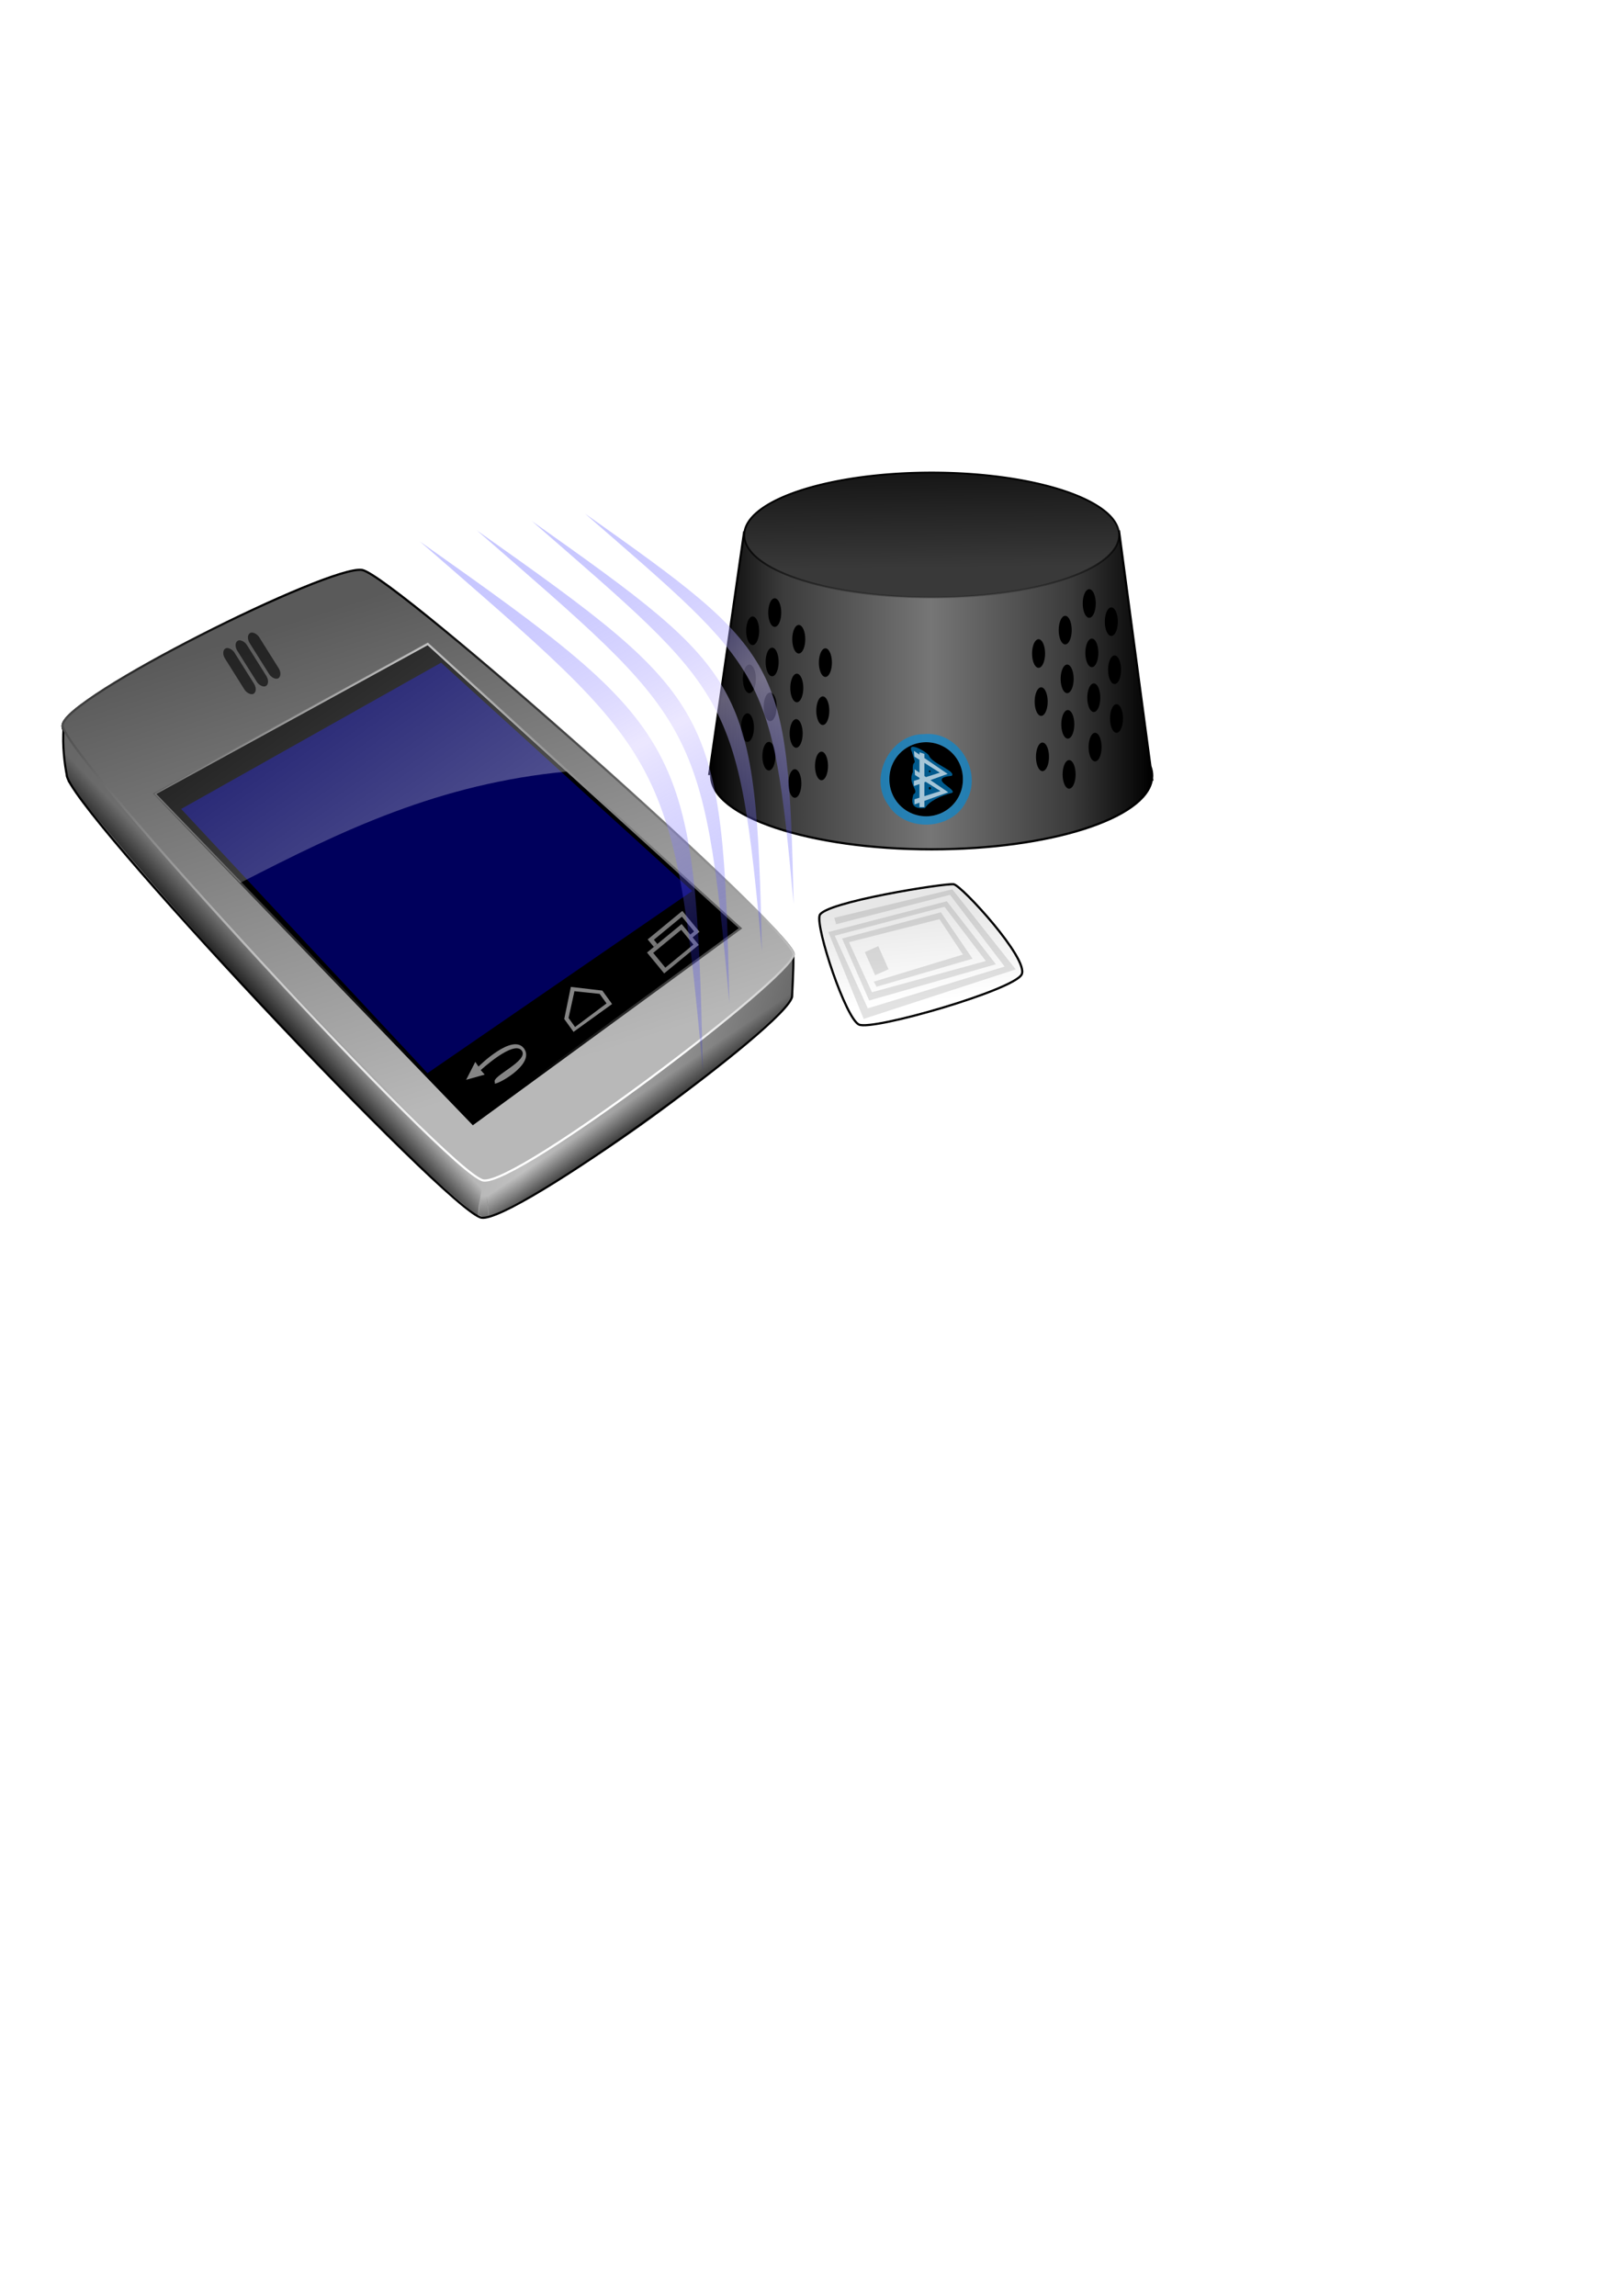 <?xml version="1.0" encoding="UTF-8" standalone="no"?>
<!-- Created with Inkscape (http://www.inkscape.org/) -->

<svg
   xmlns:dc="http://purl.org/dc/elements/1.1/"
   xmlns:cc="http://creativecommons.org/ns#"
   xmlns:rdf="http://www.w3.org/1999/02/22-rdf-syntax-ns#"
   xmlns:svg="http://www.w3.org/2000/svg"
   xmlns="http://www.w3.org/2000/svg"
   xmlns:xlink="http://www.w3.org/1999/xlink"
   xmlns:sodipodi="http://sodipodi.sourceforge.net/DTD/sodipodi-0.dtd"
   xmlns:inkscape="http://www.inkscape.org/namespaces/inkscape"
   width="744.094"
   height="1052.362"
   id="svg3798"
   version="1.1"
   inkscape:version="0.48.2 r9819"
   sodipodi:docname="start.svg">
  <defs
     id="defs3800">
    <linearGradient
       id="linearGradient4742">
      <stop
         id="stop4744"
         offset="0"
         style="stop-color:#000000;stop-opacity:1;" />
      <stop
         id="stop4746"
         offset="1"
         style="stop-color:#ffffff;stop-opacity:1;" />
    </linearGradient>
    <linearGradient
       inkscape:collect="always"
       id="linearGradient4734">
      <stop
         style="stop-color:#000000;stop-opacity:1;"
         offset="0"
         id="stop4736" />
      <stop
         style="stop-color:#000000;stop-opacity:0;"
         offset="1"
         id="stop4738" />
    </linearGradient>
    <linearGradient
       id="linearGradient4674">
      <stop
         style="stop-color:#0000ff;stop-opacity:0.215;"
         offset="0"
         id="stop4676" />
      <stop
         id="stop4682"
         offset="0.5"
         style="stop-color:#d4caff;stop-opacity:0.443;" />
      <stop
         style="stop-color:#0000ff;stop-opacity:0.169;"
         offset="1"
         id="stop4678" />
    </linearGradient>
    <linearGradient
       id="linearGradient4620">
      <stop
         id="stop4622"
         offset="0"
         style="stop-color:#666666;stop-opacity:1;" />
      <stop
         style="stop-color:#818181;stop-opacity:1;"
         offset="0.311"
         id="stop4624" />
      <stop
         id="stop4626"
         offset="0.682"
         style="stop-color:#c0c0c0;stop-opacity:1;" />
      <stop
         style="stop-color:#6a6a6a;stop-opacity:1;"
         offset="0.927"
         id="stop4628" />
      <stop
         id="stop4630"
         offset="1"
         style="stop-color:#4d4d4d;stop-opacity:1;" />
    </linearGradient>
    <linearGradient
       inkscape:collect="always"
       id="linearGradient4614">
      <stop
         style="stop-color:#000000;stop-opacity:1;"
         offset="0"
         id="stop4616" />
      <stop
         style="stop-color:#000000;stop-opacity:0;"
         offset="1"
         id="stop4618" />
    </linearGradient>
    <linearGradient
       id="linearGradient4485">
      <stop
         style="stop-color:#6e6e6e;stop-opacity:1;"
         offset="0"
         id="stop4487" />
      <stop
         id="stop4493"
         offset="0.5"
         style="stop-color:#adadad;stop-opacity:1;" />
      <stop
         style="stop-color:#767676;stop-opacity:1;"
         offset="1"
         id="stop4489" />
    </linearGradient>
    <linearGradient
       id="linearGradient4446">
      <stop
         style="stop-color:#ffffff;stop-opacity:1;"
         offset="0"
         id="stop4448" />
      <stop
         style="stop-color:#e7e7e7;stop-opacity:1;"
         offset="1"
         id="stop4450" />
    </linearGradient>
    <linearGradient
       id="linearGradient4408">
      <stop
         style="stop-color:#ffffff;stop-opacity:0.569;"
         offset="0"
         id="stop4410" />
      <stop
         style="stop-color:#ffffff;stop-opacity:0;"
         offset="1"
         id="stop4412" />
    </linearGradient>
    <linearGradient
       id="linearGradient4398">
      <stop
         style="stop-color:#393939;stop-opacity:1;"
         offset="0"
         id="stop4400" />
      <stop
         style="stop-color:#000000;stop-opacity:1;"
         offset="1"
         id="stop4402" />
    </linearGradient>
    <linearGradient
       id="linearGradient4388">
      <stop
         style="stop-color:#000000;stop-opacity:1;"
         offset="0"
         id="stop4390" />
      <stop
         id="stop4692"
         offset="0.164"
         style="stop-color:#3b3b3b;stop-opacity:1;" />
      <stop
         id="stop4396"
         offset="0.5"
         style="stop-color:#767676;stop-opacity:1;" />
      <stop
         style="stop-color:#3b3b3b;stop-opacity:1;"
         offset="0.815"
         id="stop4694" />
      <stop
         style="stop-color:#000000;stop-opacity:1;"
         offset="1"
         id="stop4392" />
    </linearGradient>
    <linearGradient
       id="linearGradient4329">
      <stop
         style="stop-color:#858585;stop-opacity:1;"
         offset="0"
         id="stop4331" />
      <stop
         id="stop4337"
         offset="0.311"
         style="stop-color:#b8b8b8;stop-opacity:1;" />
      <stop
         style="stop-color:#dadada;stop-opacity:1;"
         offset="0.682"
         id="stop4339" />
      <stop
         id="stop4341"
         offset="0.927"
         style="stop-color:#a7a7a7;stop-opacity:1;" />
      <stop
         style="stop-color:#9d9d9d;stop-opacity:1;"
         offset="1"
         id="stop4333" />
    </linearGradient>
    <linearGradient
       id="linearGradient4321">
      <stop
         style="stop-color:#5a5a5a;stop-opacity:1;"
         offset="0"
         id="stop4323" />
      <stop
         style="stop-color:#b8b8b8;stop-opacity:1;"
         offset="1"
         id="stop4325" />
    </linearGradient>
    <linearGradient
       inkscape:collect="always"
       xlink:href="#linearGradient4321"
       id="linearGradient4327"
       x1="267.093"
       y1="239.306"
       x2="337.407"
       y2="460.321"
       gradientUnits="userSpaceOnUse"
       gradientTransform="translate(-107.838,37.069)" />
    <linearGradient
       inkscape:collect="always"
       xlink:href="#linearGradient4620"
       id="linearGradient4335"
       x1="132.969"
       y1="321.381"
       x2="494.941"
       y2="435.165"
       gradientUnits="userSpaceOnUse"
       gradientTransform="translate(-107.838,37.069)" />
    <filter
       inkscape:collect="always"
       id="filter4376">
      <feGaussianBlur
         inkscape:collect="always"
         stdDeviation="1.604"
         id="feGaussianBlur4378" />
    </filter>
    <filter
       inkscape:collect="always"
       id="filter4384">
      <feGaussianBlur
         inkscape:collect="always"
         stdDeviation="0.136"
         id="feGaussianBlur4386" />
    </filter>
    <linearGradient
       inkscape:collect="always"
       xlink:href="#linearGradient4388"
       id="linearGradient4394"
       x1="348.781"
       y1="634.906"
       x2="551.844"
       y2="634.906"
       gradientUnits="userSpaceOnUse"
       gradientTransform="translate(-23.59,-318.46)" />
    <linearGradient
       inkscape:collect="always"
       xlink:href="#linearGradient4398"
       id="linearGradient4404"
       x1="448.766"
       y1="691.768"
       x2="447.757"
       y2="608.669"
       gradientUnits="userSpaceOnUse" />
    <linearGradient
       inkscape:collect="always"
       xlink:href="#linearGradient4408"
       id="linearGradient4420"
       gradientUnits="userSpaceOnUse"
       x1="210.964"
       y1="396.908"
       x2="94.859"
       y2="233.465" />
    <linearGradient
       inkscape:collect="always"
       xlink:href="#linearGradient4321"
       id="linearGradient4435"
       gradientUnits="userSpaceOnUse"
       gradientTransform="translate(-107.838,37.069)"
       x1="267.093"
       y1="239.306"
       x2="337.407"
       y2="460.321" />
    <linearGradient
       inkscape:collect="always"
       xlink:href="#linearGradient4446"
       id="linearGradient4452"
       x1="420.602"
       y1="459.53"
       x2="416.933"
       y2="416.563"
       gradientUnits="userSpaceOnUse" />
    <filter
       inkscape:collect="always"
       id="filter4473">
      <feGaussianBlur
         inkscape:collect="always"
         stdDeviation="0.688"
         id="feGaussianBlur4475" />
    </filter>
    <linearGradient
       inkscape:collect="always"
       xlink:href="#linearGradient4614"
       id="linearGradient4612"
       x1="123.167"
       y1="471.623"
       x2="137.656"
       y2="457.773"
       gradientUnits="userSpaceOnUse" />
    <linearGradient
       inkscape:collect="always"
       xlink:href="#linearGradient4614"
       id="linearGradient4640"
       x1="311.566"
       y1="512.633"
       x2="300.843"
       y2="496.548"
       gradientUnits="userSpaceOnUse" />
    <linearGradient
       inkscape:collect="always"
       xlink:href="#linearGradient4674"
       id="linearGradient4680"
       x1="223.189"
       y1="199.736"
       x2="347.511"
       y2="425.523"
       gradientUnits="userSpaceOnUse"
       gradientTransform="translate(9.267,27.802)" />
    <filter
       inkscape:collect="always"
       id="filter4688">
      <feGaussianBlur
         inkscape:collect="always"
         stdDeviation="1.728"
         id="feGaussianBlur4690" />
    </filter>
    <filter
       inkscape:collect="always"
       id="filter4710"
       x="-0.251"
       width="1.502"
       y="-0.079"
       height="1.158">
      <feGaussianBlur
         inkscape:collect="always"
         stdDeviation="0.584"
         id="feGaussianBlur4712" />
    </filter>
    <linearGradient
       inkscape:collect="always"
       xlink:href="#linearGradient4614"
       id="linearGradient4722"
       x1="224.363"
       y1="571.296"
       x2="221.433"
       y2="548.334"
       gradientUnits="userSpaceOnUse" />
    <linearGradient
       inkscape:collect="always"
       xlink:href="#linearGradient4742"
       id="linearGradient4730"
       x1="159.255"
       y1="276.375"
       x2="152.545"
       y2="480.604"
       gradientUnits="userSpaceOnUse" />
    <linearGradient
       inkscape:collect="always"
       xlink:href="#linearGradient4321"
       id="linearGradient4732"
       gradientUnits="userSpaceOnUse"
       gradientTransform="translate(-107.838,37.069)"
       x1="267.093"
       y1="239.306"
       x2="337.407"
       y2="460.321" />
    <linearGradient
       inkscape:collect="always"
       xlink:href="#linearGradient4734"
       id="linearGradient4740"
       x1="433.825"
       y1="667.271"
       x2="435.51"
       y2="718.866"
       gradientUnits="userSpaceOnUse" />
    <linearGradient
       inkscape:collect="always"
       xlink:href="#linearGradient4742"
       id="linearGradient4754"
       x1="222.633"
       y1="493.695"
       x2="272.962"
       y2="242.974"
       gradientUnits="userSpaceOnUse" />
  </defs>
  <sodipodi:namedview
     id="base"
     pagecolor="#ffffff"
     bordercolor="#666666"
     borderopacity="1.0"
     inkscape:pageopacity="0.0"
     inkscape:pageshadow="2"
     inkscape:zoom="0.30212837"
     inkscape:cx="1076.1262"
     inkscape:cy="94.94003"
     inkscape:document-units="px"
     inkscape:current-layer="layer1"
     showgrid="false"
     inkscape:window-width="1600"
     inkscape:window-height="876"
     inkscape:window-x="0"
     inkscape:window-y="24"
     inkscape:window-maximized="1" />
  <g
     inkscape:label="Layer 1"
     inkscape:groupmode="layer"
     id="layer1">
    <path
       sodipodi:nodetypes="zzzzz"
       inkscape:connector-curvature="0"
       id="path4423"
       d="M 28.709,332.526 C 26.853,347.583 206.315,538.421 221.566,541.097 236.817,543.774 363.203,447.822 363.874,437.507 364.544,427.193 179.845,266.689 168.269,264.98 156.693,263.271 30.564,317.469 28.709,332.526 z"
       style="fill:url(#linearGradient4327);fill-opacity:1;stroke:#000000;stroke-width:1px;stroke-linecap:butt;stroke-linejoin:miter;stroke-opacity:1"
       inkscape:export-filename="/home/alump/Development/bttagwriter/res/drawable-hdpi/start.png"
       inkscape:export-xdpi="87.411659"
       inkscape:export-ydpi="87.411659" />
    <path
       style="fill:url(#linearGradient4435);fill-opacity:1;stroke:#000000;stroke-width:1px;stroke-linecap:butt;stroke-linejoin:miter;stroke-opacity:1"
       d="M 167.656 264.938 C 152.795 264.952 30.545 317.71 28.719 332.531 C 27.965 338.648 57.134 373.763 93.062 413.5 C 151.579 383.36 201.812 355.871 275.812 352.562 C 226.72 309.389 174.28 265.854 168.281 264.969 C 168.1 264.942 167.892 264.937 167.656 264.938 z "
       id="path4433"
       inkscape:export-filename="/home/alump/Development/bttagwriter/res/drawable-hdpi/start.png"
       inkscape:export-xdpi="87.411659"
       inkscape:export-ydpi="87.411659" />
    <path
       style="fill:url(#linearGradient4335);fill-opacity:1.0;stroke:#000000;stroke-width:0.975px;stroke-linecap:butt;stroke-linejoin:miter;stroke-opacity:1"
       d="m 176.224,290.851 c -13.063,0.686 -77.852,29.278 -115.469,51.125 l -31.562,-8.531 c -0.736,8.305 0.532,17.288 1.396,21.696 -0.468,13.486 175.269,200.427 190.136,203.036 14.867,2.609 140.94,-88.983 142.415,-101.396 0.092,-3.121 0.694,-11.481 0.595,-17.913 L 342.974,418.257 C 288.605,368.988 188.125,291.461 177.005,290.851 c -0.24,-0.013 -0.488,-0.015 -0.781,0 z"
       id="path3808"
       inkscape:connector-curvature="0"
       sodipodi:nodetypes="ccccscccsc"
       inkscape:export-filename="/home/alump/Development/bttagwriter/res/drawable-hdpi/start.png"
       inkscape:export-xdpi="87.411659"
       inkscape:export-ydpi="87.411659" />
    <path
       style="fill:url(#linearGradient4732);fill-opacity:1;stroke:url(#linearGradient4730);stroke-width:1px;stroke-linecap:butt;stroke-linejoin:miter;stroke-opacity:1"
       d="M 28.709,332.526 C 28.641,345.2 206.315,538.421 221.566,541.097 236.817,543.774 363.203,447.822 363.874,437.507 364.544,427.193 180.543,263.813 166.019,261.261 151.494,258.71 28.777,319.852 28.709,332.526 z"
       id="path3806"
       inkscape:connector-curvature="0"
       sodipodi:nodetypes="zzzzz"
       inkscape:export-filename="/home/alump/Development/bttagwriter/res/drawable-hdpi/start.png"
       inkscape:export-xdpi="87.411659"
       inkscape:export-ydpi="87.411659" />
    <path
       style="fill:#000000;fill-opacity:1;stroke:url(#linearGradient4754);stroke-width:1px;stroke-linecap:butt;stroke-linejoin:miter;stroke-opacity:1"
       d="M 70.88,363.835 216.833,515.15 339.486,425.526 196.103,295.164 z"
       id="path4343"
       inkscape:connector-curvature="0"
       sodipodi:nodetypes="ccccc"
       inkscape:export-filename="/home/alump/Development/bttagwriter/res/drawable-hdpi/start.png"
       inkscape:export-xdpi="87.411659"
       inkscape:export-ydpi="87.411659" />
    <rect
       style="fill:#000000;fill-opacity:0.607;stroke:none"
       id="rect4345"
       width="5.133"
       height="24.435"
       x="-73.194"
       y="306.629"
       ry="3.818"
       transform="matrix(0.847,-0.532,0.532,0.847,0,0)"
       inkscape:transform-center-x="6.7872637"
       inkscape:transform-center-y="8.5312024"
       inkscape:export-filename="/home/alump/Development/bttagwriter/res/drawable-hdpi/start.png"
       inkscape:export-xdpi="87.411659"
       inkscape:export-ydpi="87.411659" />
    <rect
       ry="3.818"
       y="306.629"
       x="-66.521"
       height="24.435"
       width="5.133"
       id="rect4347"
       style="fill:#000000;fill-opacity:0.607;stroke:none"
       transform="matrix(0.847,-0.532,0.532,0.847,0,0)"
       inkscape:transform-center-y="4.9839607"
       inkscape:transform-center-x="1.1349412"
       inkscape:export-filename="/home/alump/Development/bttagwriter/res/drawable-hdpi/start.png"
       inkscape:export-xdpi="87.411659"
       inkscape:export-ydpi="87.411659" />
    <rect
       style="fill:#000000;fill-opacity:0.607;stroke:none"
       id="rect4349"
       width="5.133"
       height="24.435"
       x="-59.848"
       y="306.629"
       ry="3.818"
       transform="matrix(0.847,-0.532,0.532,0.847,0,0)"
       inkscape:transform-center-x="-4.5173787"
       inkscape:transform-center-y="1.4367207"
       inkscape:export-filename="/home/alump/Development/bttagwriter/res/drawable-hdpi/start.png"
       inkscape:export-xdpi="87.411659"
       inkscape:export-ydpi="87.411659" />
    <path
       style="fill:url(#linearGradient4394);fill-opacity:1;stroke:#000000;stroke-opacity:1"
       d="m 341.192,243.571 -16,111.219 0.875,0 c -0.02,0.279 -0.031,0.563 -0.031,0.844 0,18.612 45.259,33.688 101.094,33.688 54.122,0 98.308,-14.179 100.969,-32 l 0.156,0 -0.094,-0.625 c 0.033,-0.353 0.094,-0.707 0.094,-1.062 0,-1.431 -0.262,-2.866 -0.781,-4.25 -0.008,-0.022 -0.023,-0.041 -0.031,-0.062 l -14.375,-107.75 -171.875,0 z"
       id="path4351"
       inkscape:connector-curvature="0"
       inkscape:export-filename="/home/alump/Development/bttagwriter/res/drawable-hdpi/start.png"
       inkscape:export-xdpi="87.411659"
       inkscape:export-ydpi="87.411659" />
    <path
       d="m 551.829,674.086 a 101.098,33.699 0 1 1 -202.197,0 101.098,33.699 0 1 1 202.197,0 z"
       sodipodi:ry="33.699467"
       sodipodi:rx="101.0984"
       sodipodi:cy="674.08569"
       sodipodi:cx="450.73035"
       id="path4353"
       style="fill:url(#linearGradient4404);fill-opacity:1;stroke:url(#linearGradient4740);stroke-opacity:1"
       sodipodi:type="arc"
       transform="matrix(0.85,0,0,0.85,44.02,-327.713)"
       inkscape:export-filename="/home/alump/Development/bttagwriter/res/drawable-hdpi/start.png"
       inkscape:export-xdpi="87.411659"
       inkscape:export-ydpi="87.411659" />
    <path
       style="fill:#008bda;fill-opacity:0.648;stroke:none;filter:url(#filter4376)"
       d="m 423.692,336.509 c -15.573,-0.213 -25.792,20.058 -16.406,32.531 7.833,12.638 29.308,11.763 35.75,-1.812 7.717,-13.329 -3.627,-32.282 -19.344,-30.719 z"
       id="path4360"
       inkscape:connector-curvature="0"
       inkscape:export-filename="/home/alump/Development/bttagwriter/res/drawable-hdpi/start.png"
       inkscape:export-xdpi="87.411659"
       inkscape:export-ydpi="87.411659" />
    <path
       sodipodi:type="arc"
       style="fill:#ffffff;fill-opacity:0.228;stroke:none;filter:url(#filter4384)"
       id="path4366"
       sodipodi:cx="459.15521"
       sodipodi:cy="689.25043"
       sodipodi:rx="16.849733"
       sodipodi:ry="16.849733"
       d="m 476.005,689.25 a 16.85,16.85 0 1 1 -33.699,0 16.85,16.85 0 1 1 33.699,0 z"
       transform="translate(-34.552,-332.047)"
       inkscape:export-filename="/home/alump/Development/bttagwriter/res/drawable-hdpi/start.png"
       inkscape:export-xdpi="87.411659"
       inkscape:export-ydpi="87.411659" />
    <path
       sodipodi:type="arc"
       style="fill:#000000;fill-opacity:1;stroke:none"
       id="path4358"
       sodipodi:cx="459.15521"
       sodipodi:cy="689.25043"
       sodipodi:rx="16.849733"
       sodipodi:ry="16.849733"
       d="m 476.005,689.25 a 16.85,16.85 0 1 1 -33.699,0 16.85,16.85 0 1 1 33.699,0 z"
       transform="translate(-34.552,-332.047)"
       inkscape:export-filename="/home/alump/Development/bttagwriter/res/drawable-hdpi/start.png"
       inkscape:export-xdpi="87.411659"
       inkscape:export-ydpi="87.411659" />
    <path
       inkscape:export-ydpi="87.411659"
       inkscape:export-xdpi="87.411659"
       inkscape:export-filename="/home/alump/Development/bttagwriter/res/drawable-hdpi/start.png"
       sodipodi:nodetypes="ccccc"
       inkscape:connector-curvature="0"
       id="path4642"
       d="M 83.06,370.818 195.983,491.916 317.345,408.432 202.242,303.76 z"
       style="fill:#00005c;fill-opacity:1;stroke:none" />
    <path
       style="fill:url(#linearGradient4420);stroke:none;stroke-width:1px;stroke-linecap:butt;stroke-linejoin:miter;stroke-opacity:1;fill-opacity:1;opacity:0.56"
       d="M 196.094 295.156 L 70.875 363.844 L 110.062 404.719 C 157.464 380.342 201.323 359.237 259.906 353.656 L 196.094 295.156 z "
       id="path4416"
       inkscape:export-filename="/home/alump/Development/bttagwriter/res/drawable-hdpi/start.png"
       inkscape:export-xdpi="87.411659"
       inkscape:export-ydpi="87.411659" />
    <path
       style="fill:url(#linearGradient4452);stroke:#000000;stroke-width:1px;stroke-linecap:butt;stroke-linejoin:miter;stroke-opacity:1;fill-opacity:1"
       d="m 375.749,419.655 c -1.674,6.071 11.917,46.939 18.009,49.969 6.092,3.029 71.38,-15.894 74.665,-23.009 3.285,-7.115 -27.493,-40.657 -31.172,-41.282 -3.679,-0.625 -59.827,8.252 -61.502,14.322 z"
       id="path4444"
       inkscape:connector-curvature="0"
       sodipodi:nodetypes="zzzzz"
       inkscape:export-filename="/home/alump/Development/bttagwriter/res/drawable-hdpi/start.png"
       inkscape:export-xdpi="87.411659"
       inkscape:export-ydpi="87.411659" />
    <path
       style="fill:#008bda;fill-opacity:0.647;stroke:#000000;stroke-width:0.445px;stroke-linecap:butt;stroke-linejoin:miter;stroke-opacity:1;filter:url(#filter4473)"
       d="m 417.421,344.765 c 2.855,8.337 -0.13,1.427 0.364,9.434 -2.776,6.007 3.437,9.586 0.337,10.988 -1.844,5.754 0.449,7.844 6.111,7.203 1.856,-3.294 7.665,-6.123 13.509,-7.577 2.846,-2.416 -12.706,-7.23 -0.281,-8.438 2.891,-2.742 -9.698,-6.304 -11.228,-10.361 -0.959,-1.973 -12.025,-8.242 -8.827,-1.42 l 0.014,0.17 z m 9.219,9.219 c -0.645,0.804 -0.539,-1.048 0,0 z m 0.219,8.438 c -0.982,1.294 -0.847,-1.601 0,0 z"
       id="path4463"
       inkscape:connector-curvature="0"
       transform="matrix(0.921,0,0,0.921,33.533,27.598)"
       inkscape:export-filename="/home/alump/Development/bttagwriter/res/drawable-hdpi/start.png"
       inkscape:export-xdpi="87.411659"
       inkscape:export-ydpi="87.411659" />
    <path
       id="path4461"
       d="m 419.015,344.194 0.195,2.615 2.337,1.474 0,5.883 -2.253,-1.544 0.195,2.629 2.059,1.294 0,0.584 -2.573,0.821 0,2.365 2.573,-0.918 0,6.259 -2.295,0.723 0,2.378 2.295,-0.821 0,2.031 2.253,0 0,-2.851 10.946,-3.936 -8.178,-5.591 7.9,-2.837 -10.668,-7.288 0,-1.864 -2.253,-0.751 0,1.071 -2.531,-1.725 z m 4.785,5.508 7.094,4.479 -6.37,2.017 -0.723,-0.501 0,-5.995 z m 0.612,8.665 6.76,4.256 -7.372,2.323 0,-6.356 0.612,-0.223 z"
       style="fill:#ffffff;fill-opacity:0.647;stroke:none;stroke-width:0.445px;stroke-linecap:butt;stroke-linejoin:miter;stroke-opacity:1"
       inkscape:connector-curvature="0"
       inkscape:export-filename="/home/alump/Development/bttagwriter/res/drawable-hdpi/start.png"
       inkscape:export-xdpi="87.411659"
       inkscape:export-ydpi="87.411659" />
    <path
       style="fill:#000000;fill-opacity:0.114;stroke:none"
       d="m 379.751,427.237 16.218,39.807 69.704,-22.702 -29.055,-36.693 -54.13,13.059 0.842,2.949 52.234,-13.48 25.03,32.887 -62.731,19.137 -15.165,-33.278 50.339,-13.269 18.922,24.861 -52.2,14.315 -10.531,-22.958 41.492,-10.531 10.742,16.218 -40.861,12.427 1.264,2.317 44.02,-12.848 -14.533,-21.273 -45.284,12.005 12.427,28.434 58.09,-16.624 -22.495,-28.87 z"
       id="path4477"
       inkscape:connector-curvature="0"
       sodipodi:nodetypes="ccccccccccccccccccccccccc"
       inkscape:export-filename="/home/alump/Development/bttagwriter/res/drawable-hdpi/start.png"
       inkscape:export-xdpi="87.411659"
       inkscape:export-ydpi="87.411659" />
    <rect
       style="opacity:0.56;fill:#000000;fill-opacity:0.21;stroke:none"
       id="rect4481"
       width="6.74"
       height="11.584"
       x="184.575"
       y="559.691"
       ry="0"
       transform="matrix(0.914,-0.407,0.407,0.914,0,0)"
       inkscape:export-filename="/home/alump/Development/bttagwriter/res/drawable-hdpi/start.png"
       inkscape:export-xdpi="87.411659"
       inkscape:export-ydpi="87.411659" />
    <path
       sodipodi:type="arc"
       style="fill:#000000;fill-opacity:1;stroke:none"
       id="path4495"
       sodipodi:cx="364.43661"
       sodipodi:cy="312.76587"
       sodipodi:rx="1.936116"
       sodipodi:ry="3.872232"
       d="m 366.373,312.766 a 1.936,3.872 0 1 1 -3.872,0 1.936,3.872 0 1 1 3.872,0 z"
       transform="matrix(1.538,0,0,1.692,-195.193,-213.849)"
       inkscape:export-filename="/home/alump/Development/bttagwriter/res/drawable-hdpi/start.png"
       inkscape:export-xdpi="87.411659"
       inkscape:export-ydpi="87.411659" />
    <path
       transform="matrix(1.538,0,0,1.692,-194.299,-236.189)"
       d="m 366.373,312.766 a 1.936,3.872 0 1 1 -3.872,0 1.936,3.872 0 1 1 3.872,0 z"
       sodipodi:ry="3.872232"
       sodipodi:rx="1.936116"
       sodipodi:cy="312.76587"
       sodipodi:cx="364.43661"
       id="path4497"
       style="fill:#000000;fill-opacity:1;stroke:none"
       sodipodi:type="arc"
       inkscape:export-filename="/home/alump/Development/bttagwriter/res/drawable-hdpi/start.png"
       inkscape:export-xdpi="87.411659"
       inkscape:export-ydpi="87.411659" />
    <path
       sodipodi:type="arc"
       style="fill:#000000;fill-opacity:1;stroke:none"
       id="path4499"
       sodipodi:cx="364.43661"
       sodipodi:cy="312.76587"
       sodipodi:rx="1.936116"
       sodipodi:ry="3.872232"
       d="m 366.373,312.766 a 1.936,3.872 0 1 1 -3.872,0 1.936,3.872 0 1 1 3.872,0 z"
       transform="matrix(1.538,0,0,1.692,-195.49,-192.999)"
       inkscape:export-filename="/home/alump/Development/bttagwriter/res/drawable-hdpi/start.png"
       inkscape:export-xdpi="87.411659"
       inkscape:export-ydpi="87.411659" />
    <path
       transform="matrix(1.538,0,0,1.692,-207.405,-205.211)"
       d="m 366.373,312.766 a 1.936,3.872 0 1 1 -3.872,0 1.936,3.872 0 1 1 3.872,0 z"
       sodipodi:ry="3.872232"
       sodipodi:rx="1.936116"
       sodipodi:cy="312.76587"
       sodipodi:cx="364.43661"
       id="path4501"
       style="fill:#000000;fill-opacity:1;stroke:none"
       sodipodi:type="arc"
       inkscape:export-filename="/home/alump/Development/bttagwriter/res/drawable-hdpi/start.png"
       inkscape:export-xdpi="87.411659"
       inkscape:export-ydpi="87.411659" />
    <path
       sodipodi:type="arc"
       style="fill:#000000;fill-opacity:1;stroke:none"
       id="path4503"
       sodipodi:cx="364.43661"
       sodipodi:cy="312.76587"
       sodipodi:rx="1.936116"
       sodipodi:ry="3.872232"
       d="m 366.373,312.766 a 1.936,3.872 0 1 1 -3.872,0 1.936,3.872 0 1 1 3.872,0 z"
       transform="matrix(1.538,0,0,1.692,-206.511,-225.764)"
       inkscape:export-filename="/home/alump/Development/bttagwriter/res/drawable-hdpi/start.png"
       inkscape:export-xdpi="87.411659"
       inkscape:export-ydpi="87.411659" />
    <path
       transform="matrix(1.538,0,0,1.692,-205.32,-248.402)"
       d="m 366.373,312.766 a 1.936,3.872 0 1 1 -3.872,0 1.936,3.872 0 1 1 3.872,0 z"
       sodipodi:ry="3.872232"
       sodipodi:rx="1.936116"
       sodipodi:cy="312.76587"
       sodipodi:cx="364.43661"
       id="path4505"
       style="fill:#000000;fill-opacity:1;stroke:none"
       sodipodi:type="arc"
       inkscape:export-filename="/home/alump/Development/bttagwriter/res/drawable-hdpi/start.png"
       inkscape:export-xdpi="87.411659"
       inkscape:export-ydpi="87.411659" />
    <path
       sodipodi:type="arc"
       style="fill:#000000;fill-opacity:1;stroke:none"
       id="path4507"
       sodipodi:cx="364.43661"
       sodipodi:cy="312.76587"
       sodipodi:rx="1.936116"
       sodipodi:ry="3.872232"
       d="m 366.373,312.766 a 1.936,3.872 0 1 1 -3.872,0 1.936,3.872 0 1 1 3.872,0 z"
       transform="matrix(1.538,0,0,1.692,-208.001,-182.574)"
       inkscape:export-filename="/home/alump/Development/bttagwriter/res/drawable-hdpi/start.png"
       inkscape:export-xdpi="87.411659"
       inkscape:export-ydpi="87.411659" />
    <path
       transform="matrix(1.538,0,0,1.692,-216.937,-218.02)"
       d="m 366.373,312.766 a 1.936,3.872 0 1 1 -3.872,0 1.936,3.872 0 1 1 3.872,0 z"
       sodipodi:ry="3.872232"
       sodipodi:rx="1.936116"
       sodipodi:cy="312.76587"
       sodipodi:cx="364.43661"
       id="path4509"
       style="fill:#000000;fill-opacity:1;stroke:none"
       sodipodi:type="arc"
       inkscape:export-filename="/home/alump/Development/bttagwriter/res/drawable-hdpi/start.png"
       inkscape:export-xdpi="87.411659"
       inkscape:export-ydpi="87.411659" />
    <path
       sodipodi:type="arc"
       style="fill:#000000;fill-opacity:1;stroke:none"
       id="path4511"
       sodipodi:cx="364.43661"
       sodipodi:cy="312.76587"
       sodipodi:rx="1.936116"
       sodipodi:ry="3.872232"
       d="m 366.373,312.766 a 1.936,3.872 0 1 1 -3.872,0 1.936,3.872 0 1 1 3.872,0 z"
       transform="matrix(1.538,0,0,1.692,-215.447,-240.061)"
       inkscape:export-filename="/home/alump/Development/bttagwriter/res/drawable-hdpi/start.png"
       inkscape:export-xdpi="87.411659"
       inkscape:export-ydpi="87.411659" />
    <path
       transform="matrix(1.538,0,0,1.692,-217.83,-195.68)"
       d="m 366.373,312.766 a 1.936,3.872 0 1 1 -3.872,0 1.936,3.872 0 1 1 3.872,0 z"
       sodipodi:ry="3.872232"
       sodipodi:rx="1.936116"
       sodipodi:cy="312.76587"
       sodipodi:cx="364.43661"
       id="path4513"
       style="fill:#000000;fill-opacity:1;stroke:none"
       sodipodi:type="arc"
       inkscape:export-filename="/home/alump/Development/bttagwriter/res/drawable-hdpi/start.png"
       inkscape:export-xdpi="87.411659"
       inkscape:export-ydpi="87.411659" />
    <path
       transform="matrix(1.538,0,0,1.692,-183.874,-178.106)"
       d="m 366.373,312.766 a 1.936,3.872 0 1 1 -3.872,0 1.936,3.872 0 1 1 3.872,0 z"
       sodipodi:ry="3.872232"
       sodipodi:rx="1.936116"
       sodipodi:cy="312.76587"
       sodipodi:cx="364.43661"
       id="path4515"
       style="fill:#000000;fill-opacity:1;stroke:none"
       sodipodi:type="arc"
       inkscape:export-filename="/home/alump/Development/bttagwriter/res/drawable-hdpi/start.png"
       inkscape:export-xdpi="87.411659"
       inkscape:export-ydpi="87.411659" />
    <path
       sodipodi:type="arc"
       style="fill:#000000;fill-opacity:1;stroke:none"
       id="path4517"
       sodipodi:cx="364.43661"
       sodipodi:cy="312.76587"
       sodipodi:rx="1.936116"
       sodipodi:ry="3.872232"
       d="m 366.373,312.766 a 1.936,3.872 0 1 1 -3.872,0 1.936,3.872 0 1 1 3.872,0 z"
       transform="matrix(1.538,0,0,1.692,-183.278,-203.424)"
       inkscape:export-filename="/home/alump/Development/bttagwriter/res/drawable-hdpi/start.png"
       inkscape:export-xdpi="87.411659"
       inkscape:export-ydpi="87.411659" />
    <path
       transform="matrix(1.538,0,0,1.692,-182.087,-225.466)"
       d="m 366.373,312.766 a 1.936,3.872 0 1 1 -3.872,0 1.936,3.872 0 1 1 3.872,0 z"
       sodipodi:ry="3.872232"
       sodipodi:rx="1.936116"
       sodipodi:cy="312.76587"
       sodipodi:cx="364.43661"
       id="path4519"
       style="fill:#000000;fill-opacity:1;stroke:none"
       sodipodi:type="arc"
       inkscape:export-filename="/home/alump/Development/bttagwriter/res/drawable-hdpi/start.png"
       inkscape:export-xdpi="87.411659"
       inkscape:export-ydpi="87.411659" />
    <path
       transform="matrix(1.538,0,0,1.692,-196.086,-170.063)"
       d="m 366.373,312.766 a 1.936,3.872 0 1 1 -3.872,0 1.936,3.872 0 1 1 3.872,0 z"
       sodipodi:ry="3.872232"
       sodipodi:rx="1.936116"
       sodipodi:cy="312.76587"
       sodipodi:cx="364.43661"
       id="path4521"
       style="fill:#000000;fill-opacity:1;stroke:none"
       sodipodi:type="arc"
       inkscape:export-filename="/home/alump/Development/bttagwriter/res/drawable-hdpi/start.png"
       inkscape:export-xdpi="87.411659"
       inkscape:export-ydpi="87.411659" />
    <path
       transform="matrix(-1.538,0,0,1.692,1049.764,-218.02)"
       d="m 366.373,312.766 a 1.936,3.872 0 1 1 -3.872,0 1.936,3.872 0 1 1 3.872,0 z"
       sodipodi:ry="3.872232"
       sodipodi:rx="1.936116"
       sodipodi:cy="312.76587"
       sodipodi:cx="364.43661"
       id="path4555"
       style="fill:#000000;fill-opacity:1;stroke:none"
       sodipodi:type="arc"
       inkscape:export-filename="/home/alump/Development/bttagwriter/res/drawable-hdpi/start.png"
       inkscape:export-xdpi="87.411659"
       inkscape:export-ydpi="87.411659" />
    <path
       sodipodi:type="arc"
       style="fill:#000000;fill-opacity:1;stroke:none"
       id="path4557"
       sodipodi:cx="364.43661"
       sodipodi:cy="312.76587"
       sodipodi:rx="1.936116"
       sodipodi:ry="3.872232"
       d="m 366.373,312.766 a 1.936,3.872 0 1 1 -3.872,0 1.936,3.872 0 1 1 3.872,0 z"
       transform="matrix(-1.538,0,0,1.692,1048.871,-240.359)"
       inkscape:export-filename="/home/alump/Development/bttagwriter/res/drawable-hdpi/start.png"
       inkscape:export-xdpi="87.411659"
       inkscape:export-ydpi="87.411659" />
    <path
       transform="matrix(-1.538,0,0,1.692,1050.062,-197.169)"
       d="m 366.373,312.766 a 1.936,3.872 0 1 1 -3.872,0 1.936,3.872 0 1 1 3.872,0 z"
       sodipodi:ry="3.872232"
       sodipodi:rx="1.936116"
       sodipodi:cy="312.76587"
       sodipodi:cx="364.43661"
       id="path4559"
       style="fill:#000000;fill-opacity:1;stroke:none"
       sodipodi:type="arc"
       inkscape:export-filename="/home/alump/Development/bttagwriter/res/drawable-hdpi/start.png"
       inkscape:export-xdpi="87.411659"
       inkscape:export-ydpi="87.411659" />
    <path
       sodipodi:type="arc"
       style="fill:#000000;fill-opacity:1;stroke:none"
       id="path4561"
       sodipodi:cx="364.43661"
       sodipodi:cy="312.76587"
       sodipodi:rx="1.936116"
       sodipodi:ry="3.872232"
       d="m 366.373,312.766 a 1.936,3.872 0 1 1 -3.872,0 1.936,3.872 0 1 1 3.872,0 z"
       transform="matrix(-1.538,0,0,1.692,1061.977,-209.381)"
       inkscape:export-filename="/home/alump/Development/bttagwriter/res/drawable-hdpi/start.png"
       inkscape:export-xdpi="87.411659"
       inkscape:export-ydpi="87.411659" />
    <path
       transform="matrix(-1.538,0,0,1.692,1061.083,-229.934)"
       d="m 366.373,312.766 a 1.936,3.872 0 1 1 -3.872,0 1.936,3.872 0 1 1 3.872,0 z"
       sodipodi:ry="3.872232"
       sodipodi:rx="1.936116"
       sodipodi:cy="312.76587"
       sodipodi:cx="364.43661"
       id="path4563"
       style="fill:#000000;fill-opacity:1;stroke:none"
       sodipodi:type="arc"
       inkscape:export-filename="/home/alump/Development/bttagwriter/res/drawable-hdpi/start.png"
       inkscape:export-xdpi="87.411659"
       inkscape:export-ydpi="87.411659" />
    <path
       sodipodi:type="arc"
       style="fill:#000000;fill-opacity:1;stroke:none"
       id="path4565"
       sodipodi:cx="364.43661"
       sodipodi:cy="312.76587"
       sodipodi:rx="1.936116"
       sodipodi:ry="3.872232"
       d="m 366.373,312.766 a 1.936,3.872 0 1 1 -3.872,0 1.936,3.872 0 1 1 3.872,0 z"
       transform="matrix(-1.538,0,0,1.692,1059.892,-252.572)"
       inkscape:export-filename="/home/alump/Development/bttagwriter/res/drawable-hdpi/start.png"
       inkscape:export-xdpi="87.411659"
       inkscape:export-ydpi="87.411659" />
    <path
       transform="matrix(-1.538,0,0,1.692,1062.573,-186.744)"
       d="m 366.373,312.766 a 1.936,3.872 0 1 1 -3.872,0 1.936,3.872 0 1 1 3.872,0 z"
       sodipodi:ry="3.872232"
       sodipodi:rx="1.936116"
       sodipodi:cy="312.76587"
       sodipodi:cx="364.43661"
       id="path4567"
       style="fill:#000000;fill-opacity:1;stroke:none"
       sodipodi:type="arc"
       inkscape:export-filename="/home/alump/Development/bttagwriter/res/drawable-hdpi/start.png"
       inkscape:export-xdpi="87.411659"
       inkscape:export-ydpi="87.411659" />
    <path
       sodipodi:type="arc"
       style="fill:#000000;fill-opacity:1;stroke:none"
       id="path4569"
       sodipodi:cx="364.43661"
       sodipodi:cy="312.76587"
       sodipodi:rx="1.936116"
       sodipodi:ry="3.872232"
       d="m 366.373,312.766 a 1.936,3.872 0 1 1 -3.872,0 1.936,3.872 0 1 1 3.872,0 z"
       transform="matrix(-1.538,0,0,1.692,1071.508,-222.19)"
       inkscape:export-filename="/home/alump/Development/bttagwriter/res/drawable-hdpi/start.png"
       inkscape:export-xdpi="87.411659"
       inkscape:export-ydpi="87.411659" />
    <path
       transform="matrix(-1.538,0,0,1.692,1070.019,-244.232)"
       d="m 366.373,312.766 a 1.936,3.872 0 1 1 -3.872,0 1.936,3.872 0 1 1 3.872,0 z"
       sodipodi:ry="3.872232"
       sodipodi:rx="1.936116"
       sodipodi:cy="312.76587"
       sodipodi:cx="364.43661"
       id="path4571"
       style="fill:#000000;fill-opacity:1;stroke:none"
       sodipodi:type="arc"
       inkscape:export-filename="/home/alump/Development/bttagwriter/res/drawable-hdpi/start.png"
       inkscape:export-xdpi="87.411659"
       inkscape:export-ydpi="87.411659" />
    <path
       sodipodi:type="arc"
       style="fill:#000000;fill-opacity:1;stroke:none"
       id="path4573"
       sodipodi:cx="364.43661"
       sodipodi:cy="312.76587"
       sodipodi:rx="1.936116"
       sodipodi:ry="3.872232"
       d="m 366.373,312.766 a 1.936,3.872 0 1 1 -3.872,0 1.936,3.872 0 1 1 3.872,0 z"
       transform="matrix(-1.538,0,0,1.692,1072.402,-199.85)"
       inkscape:export-filename="/home/alump/Development/bttagwriter/res/drawable-hdpi/start.png"
       inkscape:export-xdpi="87.411659"
       inkscape:export-ydpi="87.411659" />
    <path
       sodipodi:type="arc"
       style="fill:#000000;fill-opacity:1;stroke:none"
       id="path4575"
       sodipodi:cx="364.43661"
       sodipodi:cy="312.76587"
       sodipodi:rx="1.936116"
       sodipodi:ry="3.872232"
       d="m 366.373,312.766 a 1.936,3.872 0 1 1 -3.872,0 1.936,3.872 0 1 1 3.872,0 z"
       transform="matrix(-1.538,0,0,1.692,1038.446,-182.276)"
       inkscape:export-filename="/home/alump/Development/bttagwriter/res/drawable-hdpi/start.png"
       inkscape:export-xdpi="87.411659"
       inkscape:export-ydpi="87.411659" />
    <path
       transform="matrix(-1.538,0,0,1.692,1037.85,-207.594)"
       d="m 366.373,312.766 a 1.936,3.872 0 1 1 -3.872,0 1.936,3.872 0 1 1 3.872,0 z"
       sodipodi:ry="3.872232"
       sodipodi:rx="1.936116"
       sodipodi:cy="312.76587"
       sodipodi:cx="364.43661"
       id="path4577"
       style="fill:#000000;fill-opacity:1;stroke:none"
       sodipodi:type="arc"
       inkscape:export-filename="/home/alump/Development/bttagwriter/res/drawable-hdpi/start.png"
       inkscape:export-xdpi="87.411659"
       inkscape:export-ydpi="87.411659" />
    <path
       sodipodi:type="arc"
       style="fill:#000000;fill-opacity:1;stroke:none"
       id="path4579"
       sodipodi:cx="364.43661"
       sodipodi:cy="312.76587"
       sodipodi:rx="1.936116"
       sodipodi:ry="3.872232"
       d="m 366.373,312.766 a 1.936,3.872 0 1 1 -3.872,0 1.936,3.872 0 1 1 3.872,0 z"
       transform="matrix(-1.538,0,0,1.692,1036.658,-229.636)"
       inkscape:export-filename="/home/alump/Development/bttagwriter/res/drawable-hdpi/start.png"
       inkscape:export-xdpi="87.411659"
       inkscape:export-ydpi="87.411659" />
    <path
       sodipodi:type="arc"
       style="fill:#000000;fill-opacity:1;stroke:none"
       id="path4581"
       sodipodi:cx="364.43661"
       sodipodi:cy="312.76587"
       sodipodi:rx="1.936116"
       sodipodi:ry="3.872232"
       d="m 366.373,312.766 a 1.936,3.872 0 1 1 -3.872,0 1.936,3.872 0 1 1 3.872,0 z"
       transform="matrix(-1.538,0,0,1.692,1050.658,-174.234)"
       inkscape:export-filename="/home/alump/Development/bttagwriter/res/drawable-hdpi/start.png"
       inkscape:export-xdpi="87.411659"
       inkscape:export-ydpi="87.411659" />
    <rect
       style="fill:#000000;fill-opacity:0;stroke:none"
       id="rect4583"
       width="514.709"
       height="356.245"
       x="21.446"
       y="211.194"
       inkscape:export-filename="/home/alump/Development/bttagwriter/res/drawable-hdpi/start.png"
       inkscape:export-xdpi="87.411659"
       inkscape:export-ydpi="87.411659" />
    <path
       style="fill:url(#linearGradient4612);fill-opacity:1;stroke:none"
       d="m 29.191,335.106 c 0.794,8.34 0.968,14.819 1.762,23.159 37.654,48.021 142.108,163.745 188.25,199.205 0,-6.752 1.812,-9.49 1.812,-16.242 C 143.525,469.621 44.764,361.067 29.191,335.106 z"
       id="path4604"
       inkscape:connector-curvature="0"
       sodipodi:nodetypes="ccccc"
       inkscape:export-filename="/home/alump/Development/bttagwriter/res/drawable-hdpi/start.png"
       inkscape:export-xdpi="87.411659"
       inkscape:export-ydpi="87.411659" />
    <path
       style="fill:url(#linearGradient4640);fill-opacity:1;stroke:none"
       d="m 363.99,457.23 c -38.921,39.914 -100.927,83.105 -139.921,100.628 0,-5.759 -1.862,-10.276 -1.862,-16.035 57.388,-25.815 104.054,-65.927 141.783,-104.252 0,6.553 0,13.106 0,19.659 z"
       id="path4632"
       inkscape:connector-curvature="0"
       sodipodi:nodetypes="ccccc"
       inkscape:export-filename="/home/alump/Development/bttagwriter/res/drawable-hdpi/start.png"
       inkscape:export-xdpi="87.411659"
       inkscape:export-ydpi="87.411659" />
    <path
       style="fill:#ffffff;fill-opacity:0.521;stroke:#000000;stroke-width:0.561px;stroke-linecap:butt;stroke-linejoin:miter;stroke-opacity:1"
       d="m 261.493,452.079 -3.105,15.077 4.494,6.225 18.126,-13.084 -4.687,-6.493 -14.828,-1.726 z m 2.09,2.582 11.176,1.175 2.928,4.056 -13.977,10.473 -2.745,-3.803 2.618,-11.901 z"
       id="path4644"
       inkscape:connector-curvature="0"
       inkscape:export-filename="/home/alump/Development/bttagwriter/res/drawable-hdpi/start.png"
       inkscape:export-xdpi="87.411659"
       inkscape:export-ydpi="87.411659" />
    <path
       style="fill:#ffffff;fill-opacity:0.47;stroke:none"
       d="m 296.939,430.618 2.791,3.39 1.616,-1.331 -1.565,-1.901 12.85,-10.58 5.571,6.766 -1.726,1.421 -3.971,-4.823 -15.877,13.072 7.872,9.56 15.877,-13.072 -2.826,-3.433 3.137,-2.583 -7.872,-9.56 -15.877,13.072 z m 2.532,6.174 12.85,-10.58 5.571,6.766 -12.849,10.58 -5.571,-6.766 z"
       id="rect4649"
       inkscape:connector-curvature="0"
       inkscape:export-filename="/home/alump/Development/bttagwriter/res/drawable-hdpi/start.png"
       inkscape:export-xdpi="87.411659"
       inkscape:export-ydpi="87.411659" />
    <path
       style="fill:#ffffff;fill-opacity:0.521;stroke:none"
       d="m 226.893,496.076 -0.094,0.454 c -0.317,1.539 18.786,-8.366 13.505,-15.833 -5.281,-7.467 -20.927,8.202 -20.927,8.202 l -1.463,-2.152 -4.205,8.226 8.512,-2.393 -1.823,-2.047 c 0,0 14.932,-13.765 18.733,-9.042 3.801,4.723 -14.121,11.829 -12.24,14.585 z"
       id="path4663"
       inkscape:connector-curvature="0"
       sodipodi:nodetypes="cszccccczsc"
       inkscape:export-filename="/home/alump/Development/bttagwriter/res/drawable-hdpi/start.png"
       inkscape:export-xdpi="87.411659"
       inkscape:export-ydpi="87.411659" />
    <path
       style="fill:url(#linearGradient4680);fill-opacity:1;stroke:none;filter:url(#filter4688)"
       d="m 268.204,235.429 c 82.543,71.924 85.855,71.011 95.656,178.969 -2.527,-111.975 -5.255,-115.018 -95.656,-178.969 z m -24.375,3.406 c 91.057,79.343 94.688,78.345 105.5,197.438 -2.787,-123.524 -5.774,-126.891 -105.5,-197.438 z m -25.25,4.25 c 99.957,87.098 103.944,85.986 115.812,216.719 -3.06,-135.598 -6.339,-139.276 -115.812,-216.719 z m -26.062,5.125 C 304.47,345.761 308.943,344.506 322.235,490.929 318.809,339.057 315.129,334.947 192.517,248.21 z"
       id="path4665"
       inkscape:connector-curvature="0"
       inkscape:export-filename="/home/alump/Development/bttagwriter/res/drawable-hdpi/start.png"
       inkscape:export-xdpi="87.411659"
       inkscape:export-ydpi="87.411659" />
    <path
       style="fill:url(#linearGradient4722);fill-opacity:1;stroke:none"
       d="m 219.278,556.919 c 1.586,0.345 3.172,1.931 4.758,1.034 l -1.241,-16.342 -1.862,-0.414 z"
       id="path4714"
       inkscape:connector-curvature="0"
       sodipodi:nodetypes="ccccc"
       inkscape:export-filename="/home/alump/Development/bttagwriter/res/drawable-hdpi/start.png"
       inkscape:export-xdpi="87.411659"
       inkscape:export-ydpi="87.411659" />
  </g>
</svg>
